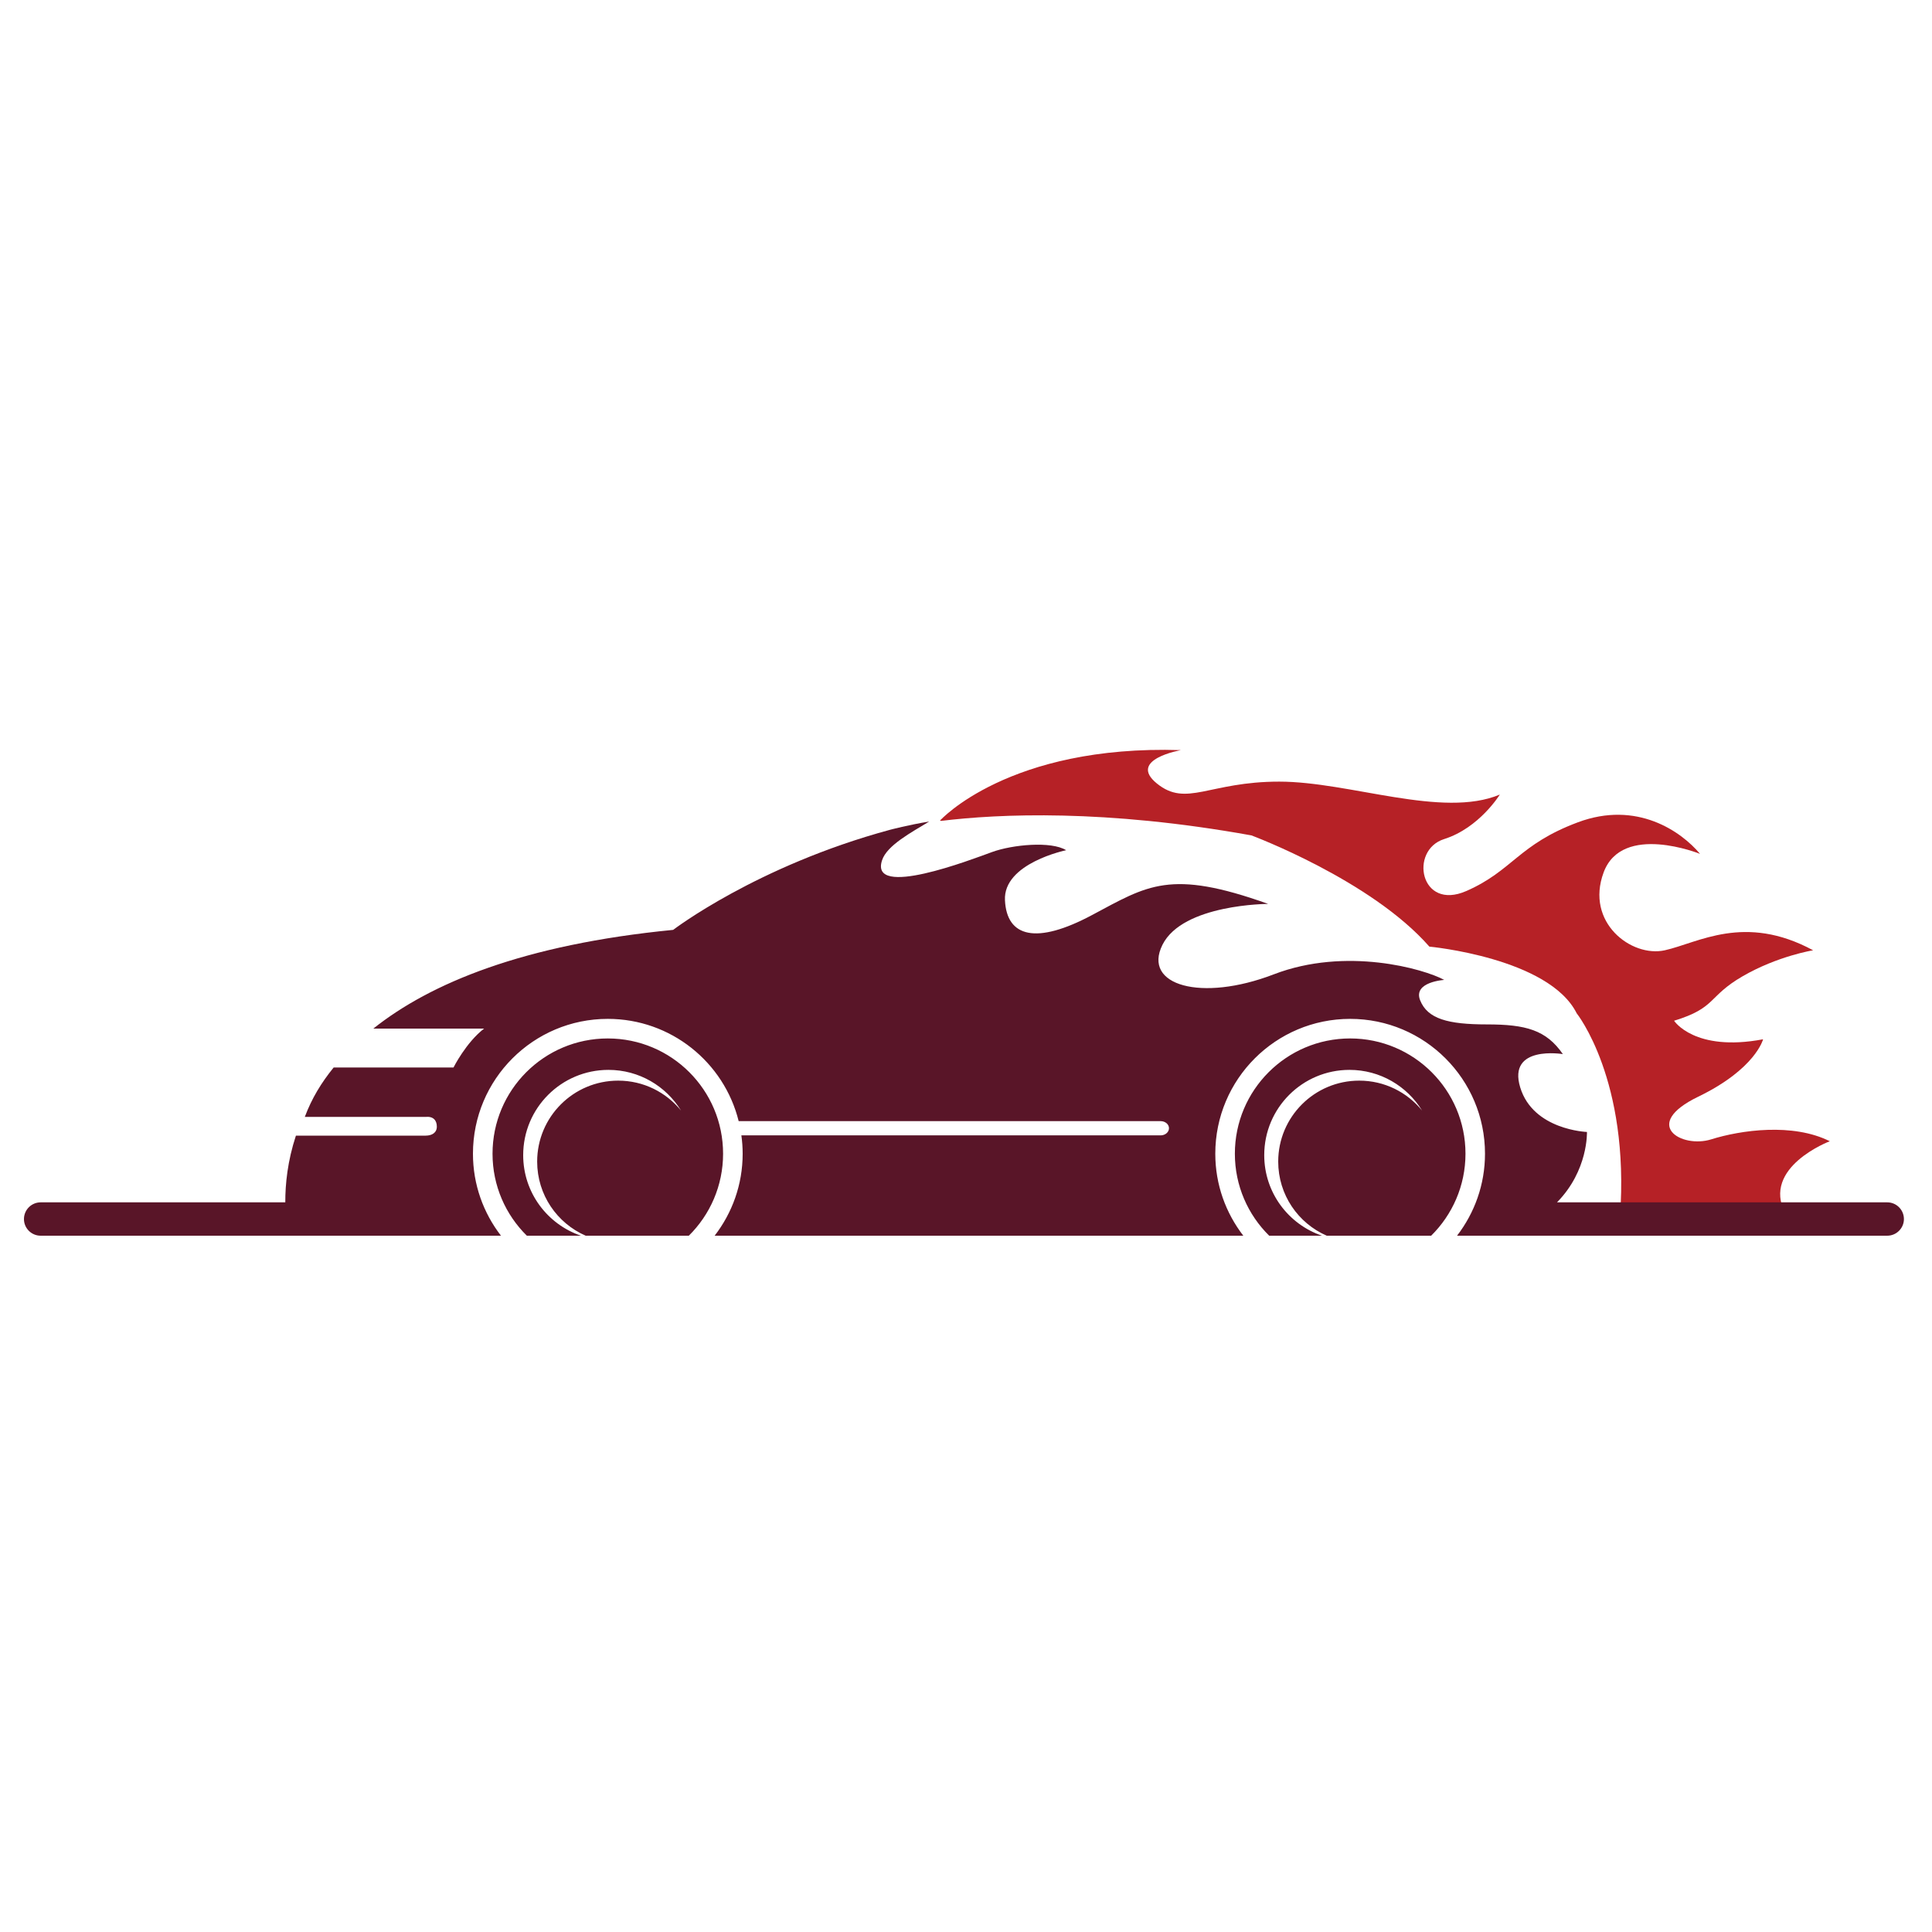 <?xml version="1.0" encoding="UTF-8"?>
<svg id="Layer_3" data-name="Layer 3" xmlns="http://www.w3.org/2000/svg" viewBox="0 0 300 300">
  <defs>
    <style>
      .cls-1 {
        fill: #591528;
      }

      .cls-1, .cls-2 {
        stroke-width: 0px;
      }

      .cls-2 {
        fill: #b62126;
      }
    </style>
  </defs>
  <path class="cls-2" d="m277.21,188.43l-25.66.51c1.55-21.29-6.72-31.59-6.72-31.59-4.32-8.63-22.88-10.36-22.88-10.36-9.07-10.36-27.63-17.27-27.63-17.27-22.72-4.1-39.18-3.35-48.2-2.25l-.16-.05s10.65-11.8,37.42-10.94c0,0-8.35,1.44-3.74,5.18,4.61,3.74,8.06-.29,19-.29s25.33,5.76,34.25,2.01c0,0-3.17,5.18-8.64,6.91-5.47,1.73-3.74,11.23,3.46,8.06,7.19-3.16,8.06-7.2,17.27-10.65,9.21-3.46,16.12,1.44,19,4.89,0,0-12.09-4.89-14.97,2.88-2.88,7.77,4.32,13.24,9.5,12.09,5.18-1.15,12.38-5.76,23.03,0,0,0-5.47.87-10.94,4.03-5.47,3.17-4.03,4.89-10.65,6.91,0,0,3.16,4.89,13.82,2.88,0,0-1.15,4.6-10.08,8.92-8.92,4.32-2.59,8.06,2.02,6.62,4.6-1.44,12.66-2.59,18.42.29,0,0-10.65,4.03-6.91,11.22Z"/>
  <path class="cls-1" d="m227.56,179.15c0,4.98-2.05,9.49-5.33,12.73h-16.21c-4.44-1.93-7.54-6.35-7.54-11.51,0-6.94,5.63-12.57,12.58-12.57,3.94,0,7.45,1.81,9.76,4.65-2.33-3.79-6.5-6.32-11.27-6.32-7.31,0-13.24,5.92-13.24,13.24,0,5.82,3.76,10.74,8.97,12.51h-8.2c-3.29-3.24-5.33-7.75-5.33-12.73,0-9.89,8.02-17.9,17.9-17.9s17.91,8.01,17.91,17.9Zm-133.18-17.9c-9.89,0-17.9,8.01-17.9,17.9,0,4.98,2.04,9.49,5.33,12.73h8.4c-5.21-1.77-8.97-6.69-8.97-12.51,0-7.32,5.93-13.24,13.24-13.24,4.77,0,8.94,2.53,11.27,6.32-2.31-2.84-5.82-4.65-9.76-4.65-6.95,0-12.58,5.63-12.58,12.57,0,5.16,3.1,9.58,7.54,11.51h16.01c3.28-3.24,5.32-7.75,5.32-12.73,0-9.89-8.01-17.9-17.9-17.9Zm198.67,25.45h-51.28c4.88-4.96,4.65-10.93,4.65-10.93,0,0-8.34-.29-10.36-6.91s6.62-5.18,6.62-5.18c-2.59-3.75-5.76-4.61-11.8-4.61s-9.21-.86-10.36-3.74c-1.15-2.87,3.74-3.17,3.74-3.17-3.17-1.72-15.25-5.18-26.48-.86-11.23,4.32-20.43,1.73-17.27-4.6,3.17-6.33,16.41-6.34,16.41-6.34-15.26-5.46-18.71-2.87-27.35,1.73-8.63,4.61-13.24,3.46-13.52-2.3-.29-5.76,9.5-7.77,9.5-7.77-2.31-1.44-8.35-.87-11.52.29-3.17,1.15-19.08,7.3-17.06,1.26.77-2.32,4.56-4.32,7.31-6-3.14.5-6.08,1.28-6.08,1.28-20.72,5.61-33.67,15.54-33.67,15.54-23.3,2.28-37.71,8.29-46.56,15.33h17.2c-2.81,2.16-4.75,6.04-4.75,6.04h-18.61c-1.93,2.38-3.39,4.78-4.48,7.67h18.77c1.19-.11,1.73.55,1.73,1.51s-.77,1.4-1.73,1.4h-20.15c-1.3,3.93-1.66,7.54-1.65,10.36H6.31c-.71,0-1.36.29-1.83.76-.47.47-.76,1.12-.76,1.84,0,1.42,1.16,2.58,2.59,2.58h71.48c-2.72-3.53-4.35-7.93-4.35-12.73,0-11.57,9.38-20.94,20.94-20.94,9.81,0,18.06,6.75,20.32,15.88h65.52c.72,0,1.3.49,1.3,1.1s-.58,1.11-1.3,1.11h-65.1c.13.93.2,1.88.2,2.85,0,4.8-1.63,9.2-4.35,12.73h82.09c-2.72-3.53-4.35-7.93-4.35-12.73,0-11.57,9.38-20.94,20.94-20.94s20.94,9.37,20.94,20.94c0,4.8-1.63,9.2-4.34,12.73h66.8c.71,0,1.36-.29,1.83-.76.47-.47.76-1.11.76-1.82,0-1.44-1.16-2.6-2.59-2.6Z"/>
</svg>